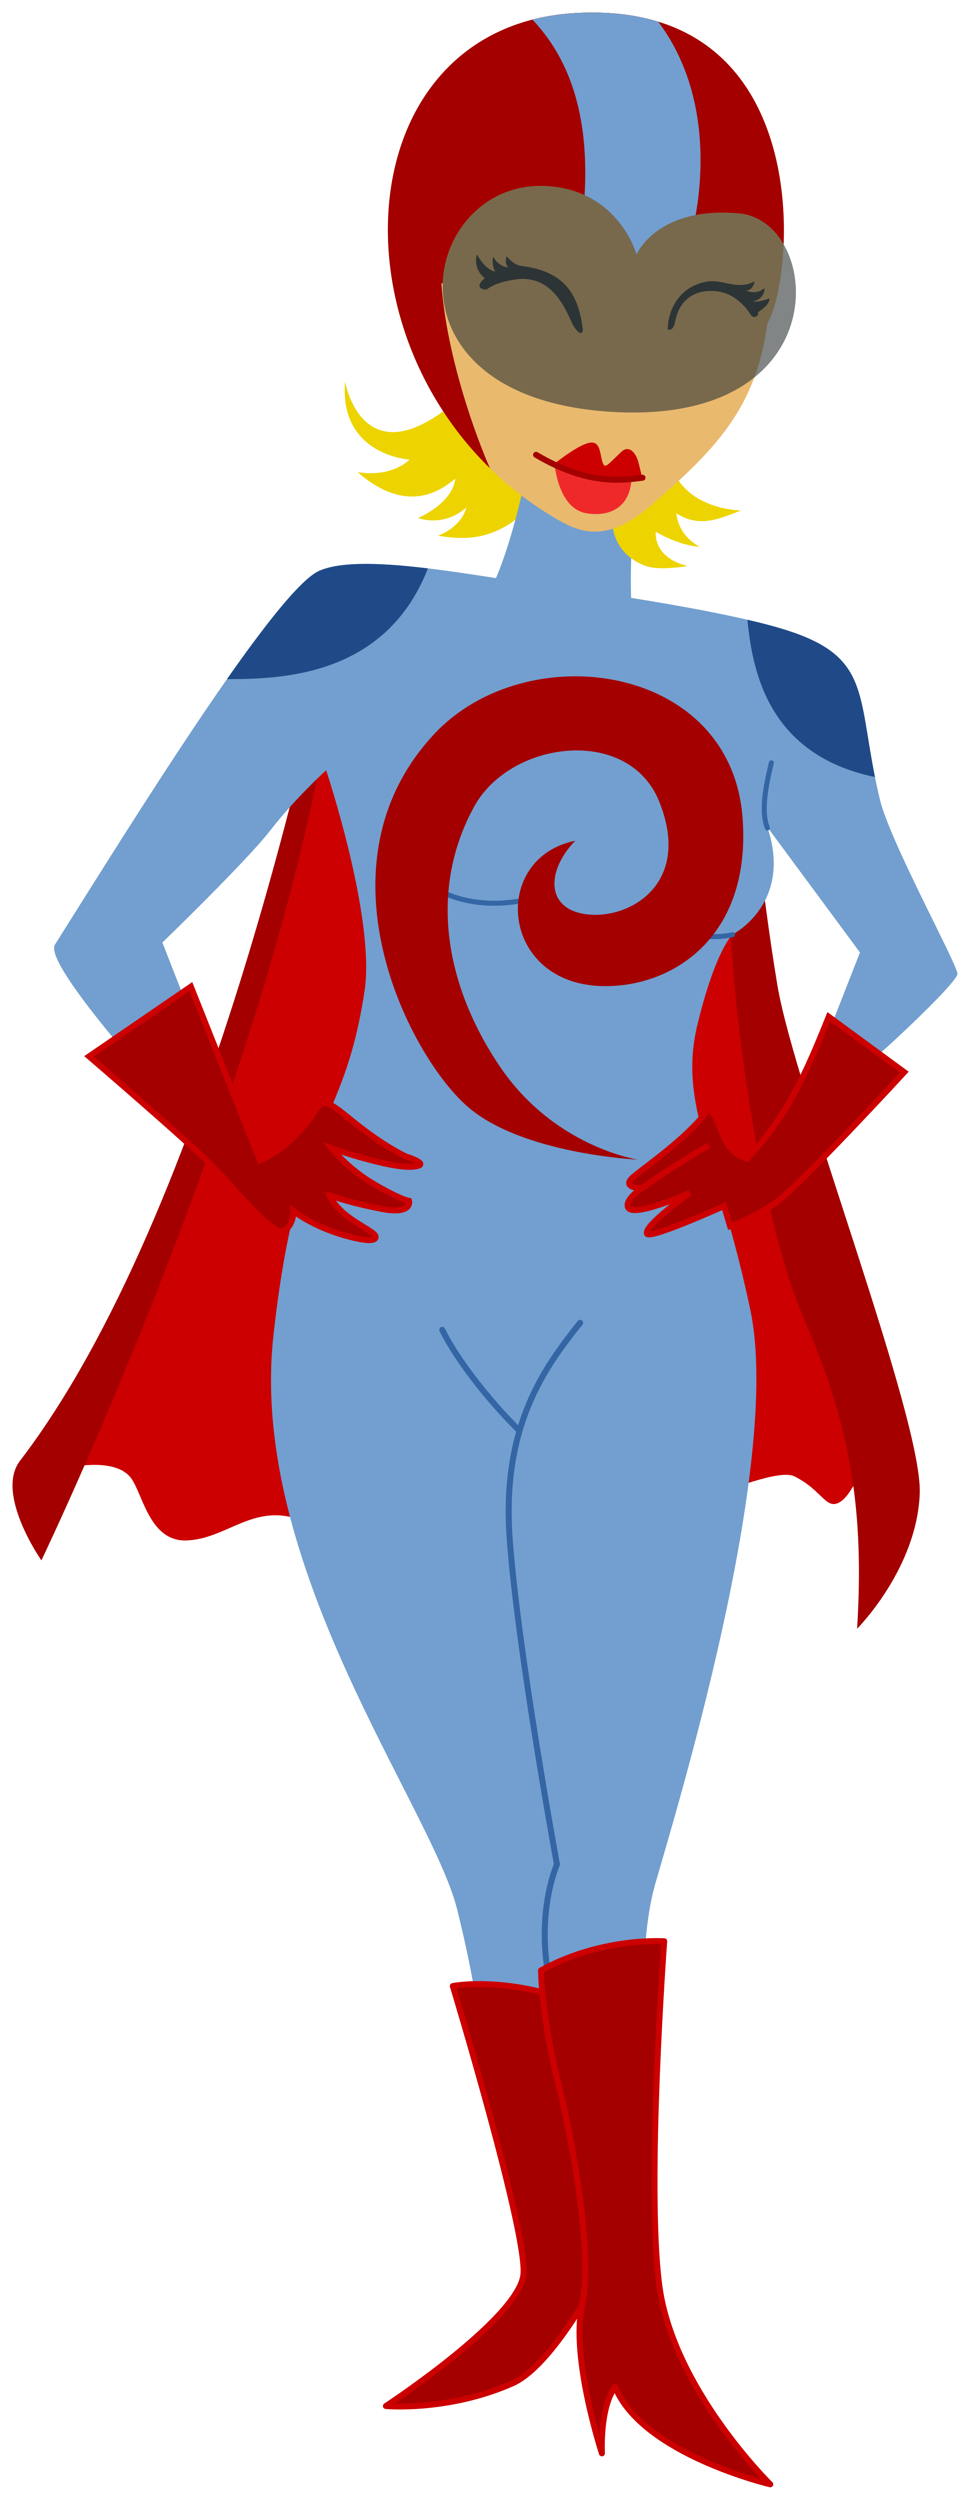 <?xml version="1.0" encoding="UTF-8" standalone="no"?>
<!-- Created with Inkscape (http://www.inkscape.org/) -->

<svg
   xmlns:dc="http://purl.org/dc/elements/1.1/"
   xmlns:cc="http://creativecommons.org/ns#"
   xmlns:rdf="http://www.w3.org/1999/02/22-rdf-syntax-ns#"
   xmlns:svg="http://www.w3.org/2000/svg"
   xmlns="http://www.w3.org/2000/svg"
   version="1.1"
   width="387.209"
   height="997.84"
   id="svg3187">
  <defs
     id="defs3189" />
  <g
     transform="translate(-172.983,-37.005)"
     id="layer1">
    <path
       d="m 195.191,624.056 c 12.502,-3.41 24.436,-3.41 29.55,2.273 5.114,5.683 7.388,26.14 22.731,25.572 15.343,-0.568 25.572,-13.639 42.62,-9.092 17.048,4.546 42.052,17.048 84.104,14.775 42.052,-2.273 104.562,-36.938 115.927,-31.255 11.365,5.683 12.502,13.639 18.185,10.229 5.683,-3.41 11.365,-19.889 11.365,-19.889 0,0 -50.008,-144.909 -48.303,-182.415 1.705,-37.506 -15.343,-127.293 -15.343,-127.293 0,0 -154.001,7.388 -154.001,9.661 0,2.273 -52.281,227.877 -106.835,307.435 z"
       id="path3389"
       style="fill:#cc0000;stroke:none" />
    <path
       d="m 309.981,264.909 c -9.092,48.303 -53.285,256.392 -128.998,355.169 -10.097,13.173 8.524,39.779 8.524,39.779 0,0 116.496,-242.652 120.473,-394.948 z"
       id="path3387"
       style="fill:#a40000;stroke:none" />
    <path
       d="m 515.127,687.134 c 2.841,-46.598 -2.273,-80.126 -21.026,-123.315 -18.753,-43.189 -30.118,-132.407 -29.55,-168.208 0.568,-35.801 7.956,-51.713 7.956,-51.713 0,0 3.978,45.462 10.797,86.377 6.819,40.916 57.964,172.754 56.827,202.873 -1.137,30.118 -25.004,53.986 -25.004,53.986 z"
       id="path3391"
       style="fill:#a40000;stroke:none" />
    <path
       d="m 310.729,189.317 c 0,0 6.228,35.964 39.178,11.854 32.95,-24.11 34.959,36.968 34.959,36.968 0,0 -6.074,9.556 -19.769,12.775 -8.252,1.939 -17.2,-0.118 -17.2,-0.118 0,0 9.041,-3.014 11.251,-11.251 -9.242,8.237 -19.288,4.219 -19.288,4.219 0,0 13.662,-5.626 14.868,-15.671 -5.023,4.018 -18.685,15.069 -38.977,-2.612 14.064,2.21 20.694,-5.023 20.694,-5.023 0,0 -28.128,-1.607 -25.717,-31.142 z"
       id="path3334"
       style="fill:#edd400;stroke:none" />
    <path
       d="m 382.154,230.25 c 0,0 -4.556,22.025 -11.188,37.517 -26.811,-4.158 -57.535,-8.78 -70.645,-2.859 -17.616,7.956 -75.938,102.357 -105.414,149.171 -4.83,7.672 43.471,60.526 43.471,60.526 l 18.758,-11.934 -19.33,-49.438 c 0,0 33.537,-32.399 43.197,-44.901 9.661,-12.502 22.164,-23.867 22.164,-23.867 0,0 19.748,58.988 15.34,88.086 -8.524,56.259 -26.709,50.01 -36.373,137.523 -10.176,92.146 63.076,188.099 73.305,229.015 10.229,40.916 10.802,64.206 10.802,64.206 l 64.778,-6.253 c 0,0 -3.969,-41.484 3.419,-67.624 7.388,-26.14 51.134,-167.633 38.063,-229.574 -13.07,-61.942 -29.014,-81.385 -21.021,-114.228 7.113,-29.227 13.873,-35.565 13.873,-35.565 0,0 24.203,-12.172 13.974,-42.858 l 36.938,50.01 -15.919,40.633 c 0,0 18.479,3.133 19.616,3.133 1.137,0 35.229,-31.548 35.229,-35.242 0,-3.694 -26.95,-52.791 -30.978,-69.613 -9.661,-40.347 -2.172,-56.237 -36.92,-67.45 -15.326,-4.945 -41.898,-9.734 -62.378,-13.003 -0.525,-15.414 0.994,-34.62 0.994,-34.62 z"
       id="path3338"
       style="fill:#729fcf;stroke:none" />
    <path
       d="m 468.813,240.758 c 0,0 -23.299,0 -28.414,-19.605 -5.114,-19.605 -23.015,24.152 -23.015,24.152 0,0 -0.335,12.629 13.354,17.616 5.574,2.031 16.764,0 16.764,0 0,0 -13.07,-2.273 -12.786,-13.639 10.513,5.967 17.616,5.967 17.616,5.967 0,0 -8.272,-3.645 -9.376,-13.354 9.341,6.074 17.696,1.97 25.856,-1.137 z"
       id="path3336"
       style="fill:#edd400;stroke:none" />
    <path
       d="m 479.326,166.03 c -4.546,34.096 -20.992,50.645 -46.564,72.808 -18.224,15.795 -29.318,10.214 -38.109,5.045 C 302.343,189.608 305.904,46.805 403.746,42.147 499.702,37.579 490.123,148.414 479.326,166.03 z"
       id="path3260"
       style="fill:#e9b96e;stroke:none" />
    <path
       d="m 404.556,565.026 c -14.064,17.68 -31.343,40.986 -28.128,85.991 3.215,45.005 18.886,130.192 18.886,130.192 0,0 -10.448,23.306 -0.804,55.05"
       id="path3340"
       style="fill:none;stroke:#3465a4;stroke-width:2.387;stroke-linecap:round;stroke-linejoin:miter;stroke-miterlimit:4;stroke-opacity:1;stroke-dasharray:none" />
    <path
       d="m 349.505,567.839 c 5.514,11.274 17.725,27.281 30.74,40.183"
       id="path3342"
       style="fill:none;stroke:#3465a4;stroke-width:2.387;stroke-linecap:round;stroke-linejoin:miter;stroke-miterlimit:4;stroke-opacity:1;stroke-dasharray:none" />
    <path
       d="m 353.738,829.77 c 0,0 16.48,-3.41 41.484,3.978 23.299,61.089 11.65,120.758 11.65,120.758 0,0 -15.468,27.68 -29.266,33.812 -25.572,11.365 -50.576,9.092 -50.576,9.092 0,0 51.997,-34.096 54.838,-51.997 2.359,-14.86 -28.129,-115.643 -28.129,-115.643 z"
       id="path3346"
       style="fill:#a40000;stroke:#cc0000;stroke-width:2.387;stroke-linecap:round;stroke-linejoin:round;stroke-miterlimit:4;stroke-opacity:1;stroke-dasharray:none" />
    <path
       d="m 388.971,823.519 c 15.239,-8.467 33.662,-12.156 49.155,-11.649 0,0 -7.175,97.246 -1.989,137.237 5.353,41.278 44.325,79.558 44.325,79.558 0,0 -51.144,-12.076 -61.942,-38.927 -6.251,8.524 -5.257,26.567 -5.257,26.567 0,0 -12.502,-38.074 -7.956,-59.1 4.546,-21.026 -4.031,-66.844 -9.519,-88.792 -6.819,-27.277 -6.819,-44.893 -6.819,-44.893 z"
       id="path3344"
       style="fill:#a40000;stroke:#cc0000;stroke-width:2.387;stroke-linecap:round;stroke-linejoin:round;stroke-miterlimit:4;stroke-opacity:1;stroke-dasharray:none" />
    <path
       d="m 249.176,430.844 -40.631,27.845 c 0,0 42.052,36.085 50.576,45.178 7.87,8.395 23.299,26.993 27.277,24.436 3.978,-2.557 3.694,-7.956 3.694,-7.956 0,0 7.334,6.115 21.026,9.945 3.995,1.117 11.25,2.834 11.792,0.71 0.704,-2.763 -13.595,-6.715 -18.455,-16.877 0.534,-0.042 5.622,2.479 21.297,5.512 11.953,2.207 10.513,-3.268 10.513,-3.268 0,0 -3.533,-0.532 -14.207,-6.819 -10.371,-6.109 -16.764,-14.207 -16.764,-14.207 0,0 22.873,7.956 31.965,7.388 9.092,-0.568 -2.273,-4.12 -2.273,-4.12 0,0 -8.24,-3.659 -20.174,-13.212 -9.445,-7.561 -12.538,-10.627 -15.627,-5.683 -9.945,15.912 -22.447,20.458 -22.447,20.458 z"
       id="path3348"
       style="fill:#a40000;stroke:#cc0000;stroke-width:2.387;stroke-linecap:butt;stroke-linejoin:miter;stroke-miterlimit:4;stroke-opacity:1;stroke-dasharray:none" />
    <path
       d="m 471.259,499.528 c 0,0 -6.429,-1.607 -9.242,-8.438 -1.917,-4.656 -4.733,-13.195 -6.831,-10.448 -8.438,11.05 -24.11,21.699 -29.333,26.119 -5.224,4.42 3.215,4.621 3.215,4.621 0,0 -6.528,4.296 -5.425,7.434 1.639,4.66 24.712,-5.626 24.712,-5.626 0,0 -18.484,13.059 -17.078,16.274 1.031,2.357 30.74,-11.05 30.74,-11.05 l 2.411,8.037 c 0,0 8.84,-2.813 18.082,-9.242 9.242,-6.429 51.434,-52.238 51.434,-52.238 L 503.808,442.87 c -9.303,23.138 -16.407,39.266 -32.548,56.658 z"
       id="path3350"
       style="fill:#a40000;stroke:#cc0000;stroke-width:2.387;stroke-linecap:butt;stroke-linejoin:miter;stroke-miterlimit:4;stroke-opacity:1;stroke-dasharray:none" />
    <path
       d="m 428.867,511.583 c 10.046,-7.434 27.123,-17.48 27.123,-17.48"
       id="path3352"
       style="fill:none;stroke:#cc0000;stroke-width:2.387;stroke-linecap:butt;stroke-linejoin:miter;stroke-miterlimit:4;stroke-opacity:1;stroke-dasharray:none" />
    <path
       d="m 319.216,262.098 c -7.795,-0.009 -14.389,0.774 -18.895,2.809 -7.122,3.217 -20.9,20.566 -36.733,43.185 21.364,-0.017 63.33,-0.889 80.217,-44.204 -8.78,-1.057 -17.225,-1.781 -24.588,-1.79 z"
       id="path3357"
       style="fill:#204a87;stroke:none" />
    <path
       d="m 471.333,284.386 c 1.972,19.947 7.919,53.854 50.93,62.789 -6.787,-33.829 -2.915,-48.169 -34.968,-58.512 -4.494,-1.45 -9.97,-2.887 -15.961,-4.276 z"
       id="path3362"
       style="fill:#204a87;stroke:none" />
    <path
       d="m 410.322,42.008 c -2.134,-0.017 -4.327,0.03 -6.576,0.137 -87.468,4.164 -99.58,118.727 -35.217,181.753 -8.688,-20.228 -17.648,-49.207 -19.343,-73.778 l 0.535,-0.025 c 0.69,-20.177 16.221,-38.625 38.685,-38.872 2.361,-0.026 4.804,0.139 7.309,0.535 25.206,3.98 31.338,26.925 31.338,26.925 0,0 8.131,-19.455 40.985,-16.471 7.565,0.687 13.761,5.446 17.751,12.319 1.529,-37.257 -11.665,-92.014 -75.468,-92.523 z"
       id="path3368"
       style="fill:#a40000;stroke:none" />
    <path
       d="m 408.706,42.008 c -1.623,0.011 -3.273,0.056 -4.96,0.137 -6.491,0.309 -12.563,1.226 -18.224,2.685 11.555,12.244 23.011,32.689 20.822,70.098 16.371,7.528 20.71,23.756 20.71,23.756 0,0 5.112,-12.237 23.619,-15.812 2.846,-15.933 5.584,-49.882 -14.954,-77.221 -7.409,-2.271 -15.835,-3.566 -25.396,-3.642 -0.534,-0.005 -1.075,-0.004 -1.616,0 z"
       id="path3376"
       style="fill:#729fcf;stroke:none" />
    <path
       d="m 435.853,398.737 c 4.12,5.683 12.502,14.917 29.55,11.365"
       id="path3381"
       style="fill:none;stroke:#3465a4;stroke-width:1.989;stroke-linecap:round;stroke-linejoin:miter;stroke-miterlimit:4;stroke-opacity:1;stroke-dasharray:none" />
    <path
       d="m 336.122,383.678 c 8.666,8.808 26.567,20.032 56.827,9.803"
       id="path3385"
       style="fill:none;stroke:#3465a4;stroke-width:1.989;stroke-linecap:round;stroke-linejoin:miter;stroke-miterlimit:4;stroke-opacity:1;stroke-dasharray:none" />
    <path
       d="m 402.61,372.596 c -11.131,11.526 -11.736,25.901 2.273,28.982 17.185,3.779 45.028,-10.336 31.255,-44.609 -12.218,-30.402 -59.384,-24.436 -73.875,1.989 -18.016,32.853 -11.995,70.783 10.229,103.709 21.803,32.303 55.122,37.222 55.122,37.222 0,0 -46.756,-2.129 -68.477,-21.594 -23.811,-21.339 -61.112,-96.621 -12.786,-148.319 36.653,-39.211 118.2,-28.414 123.031,33.244 3.823,48.804 -29.25,68.757 -57.395,67.34 -39.495,-1.989 -42.904,-51.144 -9.376,-57.964 z"
       id="path3393"
       style="fill:#a40000;stroke:none" />
    <path
       d="m 363.371,138.485 c 0,0 -1.891,5.592 3.12,9.597 -2.273,1.823 -2.932,3.614 -0.907,4.264 2.813,1.205 1.419,-2.022 13.115,-3.779 15.872,-2.384 20.867,14.424 23.059,18.199 2.07,3.564 3.695,3.947 3.916,1.939 -1.84,-15.648 -8.579,-23.6 -24.825,-25.595 -2.898,-0.356 -5.631,-3.816 -5.631,-3.816 0,0 -0.998,2.503 0.609,4.512 -2.813,-0.502 -4.624,-1.903 -5.93,-4.314 -0.502,2.11 -0.296,3.72 0.709,5.93 -4.289,-0.933 -7.235,-6.936 -7.235,-6.936 z m 93.605,10.765 c -0.594,0.012 -1.191,0.059 -1.802,0.162 -10.918,1.836 -15.626,11.225 -15.626,19.181 3.836,0.426 1.82,-4.907 5.967,-10.38 5.039,-6.65 15.235,-5.981 20.312,-2.548 3.065,2.072 5.386,4.512 6.825,7.023 0.914,1.595 3.453,0.7 2.909,-1.032 1.838,-1.3 4.411,-2.986 4.649,-5.532 -2.912,1.03 -4.937,1.453 -6.713,1.169 3.232,-0.426 4.733,-3.131 4.662,-5.333 -2.415,2.202 -5.079,1.884 -7.459,1.032 2.06,-0.071 3.046,-1.561 3.543,-3.692 -6.453,3.4 -11.522,-0.166 -17.267,-0.05 z"
       id="path3395"
       style="fill:#2e3436;stroke:none" />
    <path
       d="m 427.058,138.686 c 0,0 -6.136,-22.943 -31.343,-26.922 -53.443,-8.438 -76.225,83.391 20.895,89.608 91.553,5.86 84.765,-76.133 51.434,-79.16 -32.854,-2.984 -40.986,16.475 -40.986,16.475 z"
       id="path3262"
       style="opacity:0.6;fill:#2e3436;stroke:none" />
    <path
       d="m 394.41,222.568 c 0,0 1.424,17.377 12.557,19.288 9.459,1.624 17.369,-2.379 18.082,-13.361 0.48,-7.388 -30.639,-5.927 -30.639,-5.927 z"
       id="path3410"
       style="fill:#ef2929;stroke:none" />
    <path
       d="m 394.108,222.267 c 0,0 8.941,-7.233 13.763,-8.438 4.822,-1.205 4.521,4.119 5.525,7.333 1.005,3.215 1.507,2.009 7.635,-3.817 2.883,-2.741 5.827,0.031 6.932,4.721 0.645,2.738 1.406,5.626 1.406,5.626 0,0 -15.37,4.219 -35.26,-5.425 z"
       id="path3408"
       style="fill:#cc0000;stroke:none" />
    <path
       d="m 429.469,227.691 c -6.831,0.804 -20.996,3.616 -42.493,-9.142"
       id="path3412"
       style="fill:none;stroke:#a40000;stroke-width:2.387;stroke-linecap:round;stroke-linejoin:miter;stroke-miterlimit:4;stroke-opacity:1;stroke-dasharray:none" />
    <path
       d="m 479.326,367.482 c -3.268,-7.814 0.71,-21.878 1.563,-25.998"
       id="path3383"
       style="fill:none;stroke:#3465a4;stroke-width:1.989;stroke-linecap:round;stroke-linejoin:miter;stroke-miterlimit:4;stroke-opacity:1;stroke-dasharray:none" />
  </g>
</svg>
